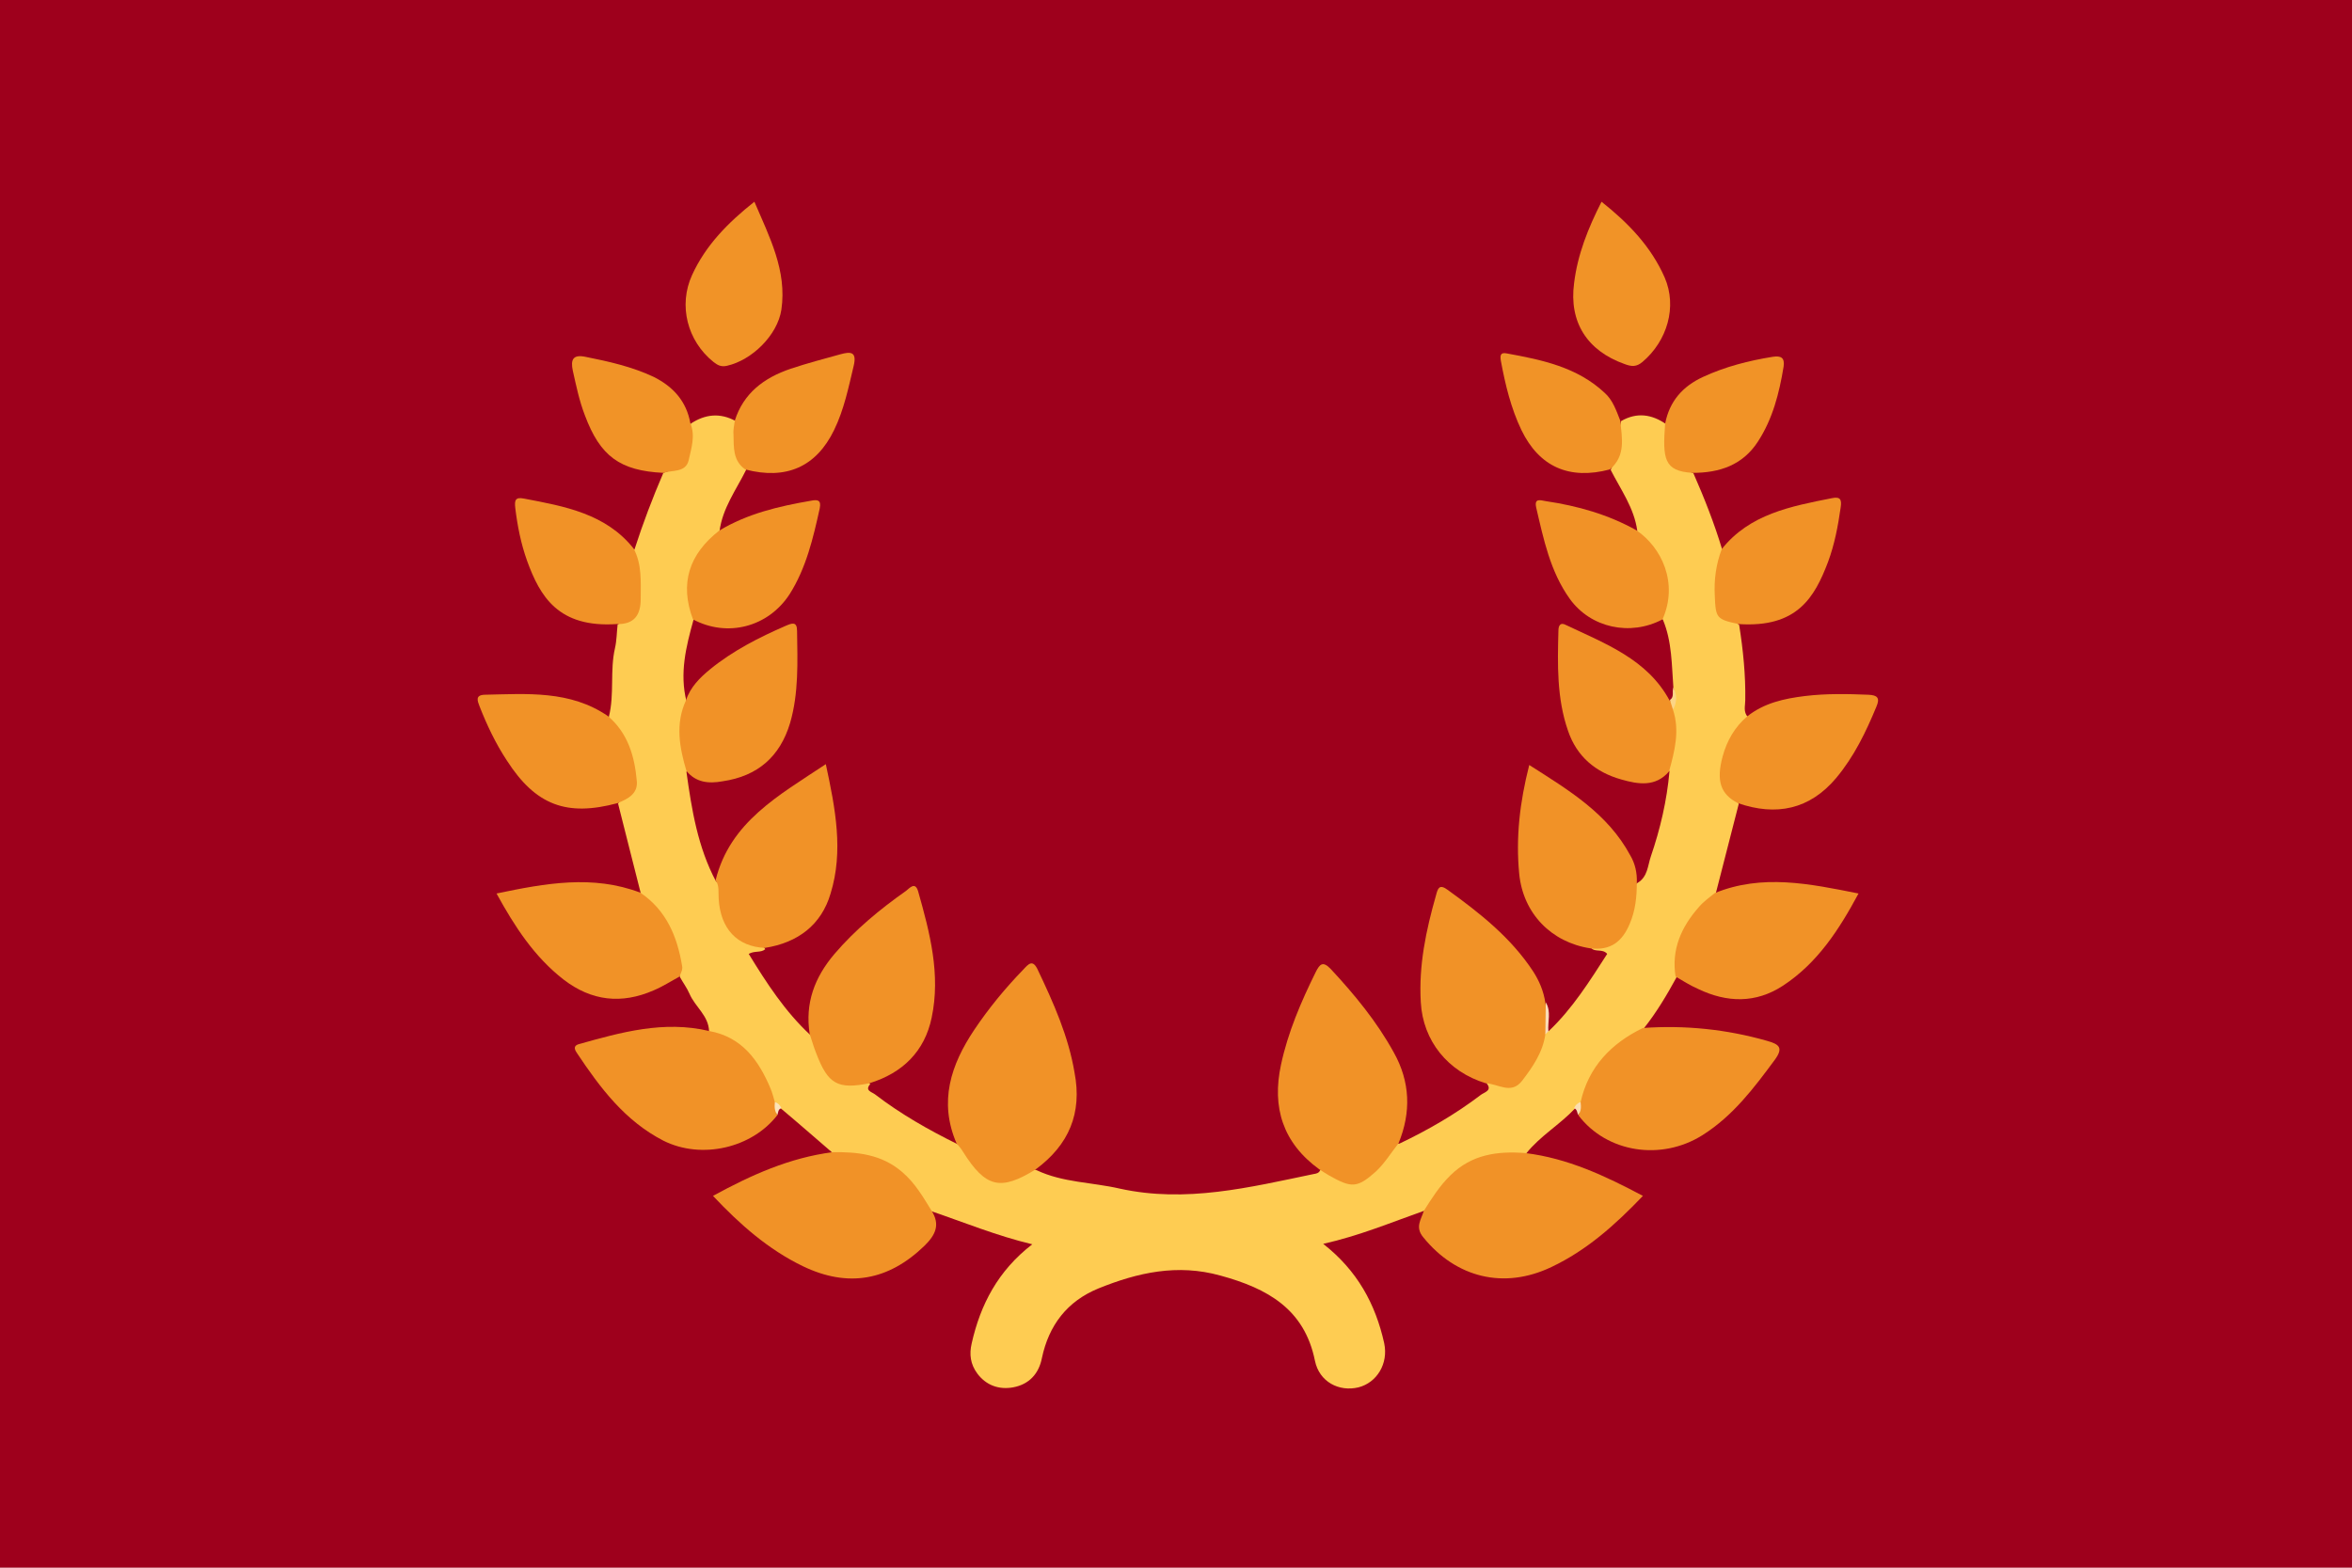 <svg width="90" height="60" viewBox="0 0 90 60" fill="none" xmlns="http://www.w3.org/2000/svg">
<path d="M90 0H0V60H90V0Z" fill="#9E001C"/>
<path d="M54.483 46.344C53.233 46.787 52.017 47.295 50.633 47.606C51.933 48.623 52.633 49.902 52.967 51.41C53.133 52.197 52.683 52.918 51.983 53.098C51.233 53.279 50.483 52.885 50.317 52.082C49.917 50.098 48.5 49.312 46.7 48.82C45.05 48.361 43.533 48.705 42.033 49.312C40.833 49.803 40.133 50.721 39.867 51.984C39.75 52.574 39.383 52.984 38.767 53.098C38.217 53.197 37.733 53.016 37.4 52.574C37.133 52.213 37.083 51.836 37.183 51.41C37.517 49.934 38.183 48.639 39.5 47.623C38.133 47.295 36.9 46.787 35.65 46.361C35.417 46.41 35.383 46.213 35.3 46.082C34.633 44.984 33.733 44.262 32.35 44.295C32.167 44.295 31.967 44.295 31.85 44.115C31.2 43.557 30.55 42.984 29.883 42.426C29.733 42.377 29.6 42.312 29.533 42.164C29.117 40.934 28.35 40 27.133 39.475C27.117 38.869 26.6 38.541 26.383 38.033C26.283 37.803 26.133 37.606 26.017 37.393C25.833 36.492 25.717 35.557 25.033 34.836C24.833 34.639 24.583 34.475 24.517 34.18C24.233 33.033 23.933 31.902 23.65 30.754C24.3 29.934 24.3 29.049 23.667 28.082C23.533 27.869 23.25 27.738 23.3 27.426C23.517 26.557 23.333 25.672 23.533 24.803C23.6 24.508 23.6 24.197 23.633 23.902C24.667 23.393 24.367 22.492 24.3 21.656C24.283 21.443 24.117 21.23 24.283 21.016C24.6 20.033 24.967 19.066 25.383 18.098C26.4 17.82 26.283 16.951 26.433 16.213C26.983 15.852 27.55 15.787 28.15 16.115C28.317 16.262 28.283 16.443 28.267 16.623C28.217 17.115 28.417 17.541 28.55 17.984C28.167 18.754 27.65 19.443 27.533 20.328C27.567 20.525 27.417 20.623 27.3 20.738C26.617 21.459 26.283 22.262 26.567 23.262C26.617 23.41 26.667 23.574 26.533 23.738C26.25 24.754 26 25.77 26.267 26.836C26.333 27.525 26.067 28.213 26.283 28.902C26.35 29.115 26.433 29.328 26.267 29.541C26.467 30.984 26.7 32.426 27.4 33.738C27.667 33.836 27.667 34.082 27.683 34.295C27.7 34.688 27.833 35.049 28 35.41C28.2 35.82 28.45 36.131 28.967 36.164C29.083 36.164 29.217 36.213 29.283 36.328C29.117 36.475 28.883 36.377 28.65 36.508C29.333 37.623 30.033 38.705 31 39.606C31.383 39.885 31.383 40.393 31.633 40.754C31.967 41.246 32.283 41.639 32.967 41.41C33.083 41.377 33.217 41.377 33.3 41.492C33.083 41.738 33.35 41.787 33.483 41.885C34.467 42.639 35.533 43.246 36.633 43.787C36.933 43.721 36.95 43.984 37.067 44.131C37.217 44.328 37.4 44.508 37.567 44.672C38.2 45.295 38.317 45.312 39.15 44.918C39.317 44.836 39.45 44.688 39.667 44.787C40.667 45.262 41.783 45.246 42.85 45.492C45.383 46.049 47.817 45.443 50.267 44.934C50.367 44.918 50.467 44.902 50.517 44.787C50.7 44.705 50.833 44.82 50.983 44.885C51.9 45.312 52.183 45.23 52.85 44.459C53.067 44.213 53.1 43.787 53.55 43.77C54.65 43.246 55.7 42.639 56.667 41.902C56.8 41.803 57.117 41.738 56.883 41.459C56.95 41.361 57.067 41.328 57.15 41.361C57.933 41.639 58.283 41.164 58.6 40.606C58.783 40.295 58.9 39.934 59.05 39.606C59.1 39.525 59.167 39.475 59.267 39.459C60.183 38.59 60.833 37.541 61.5 36.508C61.317 36.295 61.033 36.459 60.883 36.279C62.083 36.016 62.417 35.148 62.5 34.098C62.517 33.984 62.55 33.852 62.667 33.787C63.05 33.557 63.05 33.131 63.167 32.787C63.533 31.721 63.783 30.639 63.883 29.525C63.767 29.328 63.8 29.131 63.867 28.951C64.033 28.377 63.967 27.803 63.933 27.23C63.967 26.934 64.183 26.656 64.033 26.328C63.967 25.459 63.983 24.557 63.633 23.721C63.533 23.623 63.55 23.492 63.583 23.377C63.917 22.295 63.567 21.393 62.783 20.623C62.7 20.541 62.6 20.459 62.65 20.311C62.533 19.443 62.017 18.738 61.633 17.984C61.917 17.393 61.867 16.721 62.033 16.115C62.633 15.771 63.2 15.852 63.75 16.23C63.917 16.344 63.867 16.525 63.867 16.672C63.8 17.393 64.167 17.852 64.8 18.115C65.217 19.066 65.6 20.033 65.9 21.033C66.05 21.23 65.967 21.426 65.917 21.607C65.8 22.033 65.85 22.459 65.817 22.885C65.767 23.443 66.233 23.623 66.55 23.918C66.7 24.869 66.8 25.836 66.783 26.803C66.783 27.016 66.7 27.246 66.883 27.443C66.95 27.705 66.7 27.836 66.583 28C66.15 28.59 66.033 29.246 66.05 29.951C66.067 30.344 66.417 30.475 66.533 30.77C66.233 31.918 65.95 33.066 65.65 34.213C65.667 34.279 65.667 34.344 65.617 34.377C64.633 35.164 64.317 36.246 64.15 37.41C63.783 38.082 63.383 38.754 62.9 39.361C62.95 39.508 62.833 39.606 62.733 39.639C61.583 40.131 61.033 41.098 60.617 42.164C60.533 42.295 60.4 42.377 60.267 42.426C59.683 43.049 58.933 43.475 58.4 44.148C58.25 44.328 58.033 44.328 57.833 44.312C56.533 44.23 55.7 44.934 55.017 45.885C54.85 46.049 54.817 46.344 54.483 46.344Z" fill="#FECC52"/>
<path d="M39.633 44.754C38.283 45.59 37.717 45.459 36.85 44.082C36.783 43.967 36.683 43.852 36.6 43.754C35.917 42.164 36.383 40.754 37.283 39.41C37.833 38.59 38.467 37.82 39.15 37.115C39.35 36.902 39.517 36.688 39.717 37.131C40.317 38.393 40.883 39.656 41.117 41.049C41.417 42.606 40.9 43.82 39.633 44.754Z" fill="#F19227"/>
<path d="M53.517 43.754C53.233 44.115 52.983 44.525 52.65 44.836C51.933 45.475 51.717 45.475 50.85 44.984C50.733 44.918 50.617 44.836 50.483 44.754C49.083 43.738 48.667 42.377 49.017 40.754C49.283 39.508 49.783 38.344 50.35 37.197C50.5 36.902 50.617 36.77 50.917 37.082C51.833 38.066 52.683 39.098 53.333 40.279C53.967 41.41 54 42.574 53.517 43.754Z" fill="#F19227"/>
<path d="M31.85 44.098C32.817 44.082 33.733 44.18 34.517 44.852C35.017 45.279 35.317 45.803 35.65 46.344C35.983 46.869 35.8 47.262 35.383 47.672C34 49.016 32.45 49.295 30.717 48.459C29.4 47.82 28.317 46.869 27.283 45.77C28.75 44.967 30.217 44.312 31.85 44.098Z" fill="#F19227"/>
<path d="M54.483 46.344C54.783 45.869 55.083 45.393 55.5 44.984C56.317 44.18 57.3 44.049 58.367 44.131C59.983 44.328 61.417 45 62.867 45.77C61.8 46.885 60.717 47.852 59.367 48.492C57.55 49.361 55.717 48.902 54.467 47.361C54.133 46.967 54.383 46.672 54.483 46.344Z" fill="#F19227"/>
<path d="M33.267 41.459C32.05 41.705 31.683 41.492 31.233 40.312C31.133 40.066 31.067 39.82 30.983 39.574C30.8 38.393 31.167 37.41 31.933 36.508C32.733 35.574 33.667 34.803 34.667 34.098C34.8 34 35.017 33.721 35.133 34.115C35.583 35.705 36 37.295 35.65 38.951C35.383 40.23 34.55 41.066 33.267 41.459Z" fill="#F19227"/>
<path d="M59.133 39.59C59.033 40.279 58.65 40.836 58.233 41.377C57.817 41.902 57.317 41.475 56.85 41.459C55.4 41.016 54.45 39.836 54.367 38.361C54.283 36.951 54.567 35.607 54.95 34.262C55.017 34.016 55.067 33.82 55.383 34.049C56.633 34.951 57.817 35.885 58.667 37.18C58.9 37.541 59.067 37.934 59.133 38.377C59.2 38.77 59.217 39.18 59.133 39.59Z" fill="#F19227"/>
<path d="M60.483 42.18C60.783 40.836 61.65 39.934 62.867 39.344C64.483 39.23 66.067 39.394 67.617 39.836C68.083 39.967 68.25 40.098 67.917 40.557C67.117 41.639 66.317 42.705 65.15 43.443C63.567 44.443 61.483 44.115 60.4 42.688C60.483 42.525 60.35 42.328 60.483 42.18Z" fill="#F19227"/>
<path d="M27.133 39.459C28.4 39.688 29.033 40.59 29.483 41.656C29.55 41.82 29.6 42 29.65 42.18C29.783 42.328 29.633 42.525 29.75 42.672C28.783 43.934 26.85 44.393 25.383 43.656C23.917 42.902 22.967 41.639 22.083 40.312C22 40.197 21.917 40.033 22.133 39.967C23.767 39.508 25.4 39.049 27.133 39.459Z" fill="#F19227"/>
<path d="M62.633 33.787C62.633 34.312 62.583 34.836 62.367 35.344C62.083 36.033 61.633 36.393 60.85 36.295C59.367 36.066 58.283 34.967 58.133 33.443C58 32.066 58.15 30.721 58.517 29.279C60.033 30.246 61.517 31.131 62.383 32.738C62.567 33.049 62.65 33.41 62.633 33.787Z" fill="#F19227"/>
<path d="M29.267 36.279C28.217 36.23 27.567 35.557 27.5 34.394C27.483 34.148 27.533 33.902 27.383 33.688C27.933 31.459 29.8 30.443 31.6 29.246C31.967 30.951 32.283 32.574 31.783 34.197C31.433 35.394 30.533 36.082 29.267 36.279Z" fill="#F19227"/>
<path d="M24.5 34.164C25.5 34.836 25.917 35.852 26.1 36.967C26.133 37.115 26.05 37.246 26 37.377C25.667 37.557 25.367 37.754 25.017 37.902C23.783 38.443 22.633 38.312 21.567 37.492C20.45 36.623 19.7 35.475 19 34.197C20.883 33.803 22.683 33.475 24.5 34.164Z" fill="#F19227"/>
<path d="M64.117 37.377C63.95 36.344 64.333 35.475 65.017 34.705C65.183 34.508 65.417 34.344 65.617 34.18C67.433 33.443 69.233 33.82 71.117 34.197C70.367 35.59 69.55 36.852 68.233 37.721C67.183 38.41 66.083 38.377 64.983 37.852C64.683 37.721 64.4 37.541 64.117 37.377Z" fill="#F19227"/>
<path d="M26.267 29.508C26 28.607 25.833 27.705 26.25 26.803C26.417 26.295 26.783 25.934 27.183 25.607C28.05 24.902 29.05 24.393 30.067 23.951C30.3 23.852 30.5 23.77 30.5 24.148C30.517 25.328 30.567 26.525 30.233 27.672C29.85 28.951 29 29.705 27.65 29.902C27.117 30 26.633 29.951 26.267 29.508Z" fill="#F19227"/>
<path d="M64.017 27.164C64.283 27.967 64.083 28.738 63.867 29.525C63.35 30.131 62.683 30.016 62.05 29.836C61.05 29.557 60.333 28.951 60 27.967C59.567 26.721 59.6 25.426 59.633 24.148C59.633 23.951 59.7 23.803 59.917 23.918C61.433 24.639 63.033 25.23 63.883 26.803C64 26.885 64.1 26.984 64.017 27.164Z" fill="#F19227"/>
<path d="M23.267 27.41C24.033 28.066 24.283 28.951 24.367 29.885C24.417 30.377 24.033 30.574 23.633 30.738C21.683 31.262 20.5 30.82 19.4 29.115C18.967 28.459 18.633 27.754 18.35 27.033C18.267 26.82 18.183 26.607 18.533 26.59C20.15 26.557 21.817 26.41 23.267 27.41Z" fill="#F19227"/>
<path d="M66.5 30.738C65.833 30.393 65.667 29.885 65.917 28.951C66.083 28.344 66.383 27.82 66.867 27.41C67.517 26.902 68.267 26.738 69.067 26.639C69.883 26.541 70.683 26.557 71.5 26.59C71.833 26.607 71.95 26.705 71.8 27.049C71.4 28.016 70.95 28.951 70.267 29.77C69.25 30.984 67.967 31.246 66.5 30.738Z" fill="#F19227"/>
<path d="M62.617 20.295C63.583 20.951 64.233 22.311 63.617 23.705C62.383 24.361 60.867 24.033 60.067 22.918C59.317 21.869 59.067 20.639 58.783 19.426C58.7 19.049 58.95 19.148 59.15 19.18C60.367 19.361 61.533 19.689 62.617 20.295Z" fill="#F19227"/>
<path d="M26.517 23.705C26 22.328 26.367 21.213 27.517 20.311C28.6 19.656 29.8 19.377 31.033 19.164C31.283 19.115 31.433 19.131 31.367 19.459C31.117 20.59 30.85 21.738 30.217 22.738C29.4 24 27.833 24.41 26.517 23.705Z" fill="#F19327"/>
<path d="M24.25 21C24.567 21.607 24.517 22.262 24.517 22.918C24.517 23.525 24.283 23.902 23.6 23.885C21.367 24.033 20.667 22.836 20.167 21.459C19.933 20.803 19.8 20.131 19.717 19.443C19.683 19.148 19.717 19.016 20.05 19.082C21.6 19.377 23.183 19.656 24.25 21Z" fill="#F19227"/>
<path d="M66.533 23.885C65.683 23.705 65.65 23.656 65.617 22.803C65.583 22.18 65.667 21.59 65.883 21.016C66.95 19.672 68.533 19.377 70.1 19.066C70.417 19 70.483 19.115 70.433 19.426C70.333 20.131 70.2 20.836 69.95 21.508C69.433 22.869 68.767 24.033 66.533 23.885Z" fill="#F19227"/>
<path d="M28.867 7.721C29.45 9.082 30.117 10.361 29.9 11.852C29.75 12.836 28.767 13.787 27.817 14C27.6 14.049 27.467 13.984 27.3 13.852C26.3 13.049 25.95 11.688 26.483 10.525C27 9.393 27.85 8.525 28.867 7.721Z" fill="#F19327"/>
<path d="M61.283 7.721C62.317 8.541 63.183 9.443 63.7 10.623C64.183 11.738 63.8 13.049 62.85 13.852C62.617 14.049 62.433 14.033 62.167 13.934C60.733 13.426 60.033 12.328 60.233 10.836C60.367 9.738 60.767 8.738 61.283 7.721Z" fill="#F19327"/>
<path d="M28.517 17.967C28.033 17.623 28.083 17.115 28.067 16.623C28.05 16.443 28.1 16.262 28.117 16.098C28.45 15.049 29.233 14.459 30.25 14.115C30.883 13.902 31.517 13.738 32.167 13.557C32.533 13.459 32.8 13.443 32.667 14C32.467 14.836 32.3 15.672 31.917 16.459C31.233 17.869 30.083 18.377 28.517 17.967Z" fill="#F19327"/>
<path d="M62 16.098C62.067 16.77 62.217 17.443 61.6 17.967C60.05 18.377 58.9 17.869 58.217 16.459C57.817 15.623 57.6 14.721 57.433 13.82C57.4 13.623 57.4 13.475 57.65 13.525C59 13.771 60.35 14.049 61.4 15.033C61.717 15.312 61.85 15.721 62 16.098Z" fill="#F19327"/>
<path d="M26.417 16.197C26.617 16.689 26.45 17.164 26.35 17.623C26.233 18.098 25.717 17.984 25.383 18.098C23.717 18.016 22.967 17.459 22.383 15.902C22.167 15.344 22.05 14.771 21.917 14.18C21.833 13.771 21.917 13.557 22.4 13.656C23.3 13.836 24.183 14.033 25.017 14.426C25.767 14.803 26.267 15.361 26.417 16.197Z" fill="#F19327"/>
<path d="M64.767 18.098C63.667 18.033 63.617 17.557 63.717 16.213C63.883 15.361 64.383 14.787 65.167 14.426C66.017 14.033 66.917 13.803 67.833 13.656C68.15 13.607 68.3 13.688 68.25 14.033C68.083 15.049 67.833 16.033 67.267 16.902C66.683 17.803 65.8 18.098 64.767 18.098Z" fill="#F19327"/>
<path d="M59.133 39.59C59.133 39.18 59.15 38.77 59.15 38.361C59.367 38.721 59.217 39.098 59.25 39.475C59.2 39.508 59.167 39.541 59.133 39.59Z" fill="#FADCB7"/>
<path d="M64.017 27.164C63.983 27.033 63.933 26.918 63.9 26.787C64.083 26.672 63.967 26.475 64.033 26.311C64.167 26.59 64.183 26.869 64.017 27.164Z" fill="#FCD586"/>
<path d="M29.75 42.672C29.633 42.525 29.633 42.361 29.65 42.18C29.767 42.213 29.85 42.295 29.9 42.41C29.767 42.459 29.783 42.574 29.75 42.672Z" fill="#FCE3B7"/>
<path d="M60.483 42.18C60.5 42.361 60.517 42.525 60.383 42.672C60.35 42.574 60.35 42.459 60.233 42.41C60.283 42.295 60.367 42.213 60.483 42.18Z" fill="#FBDEAF"/>
</svg>

